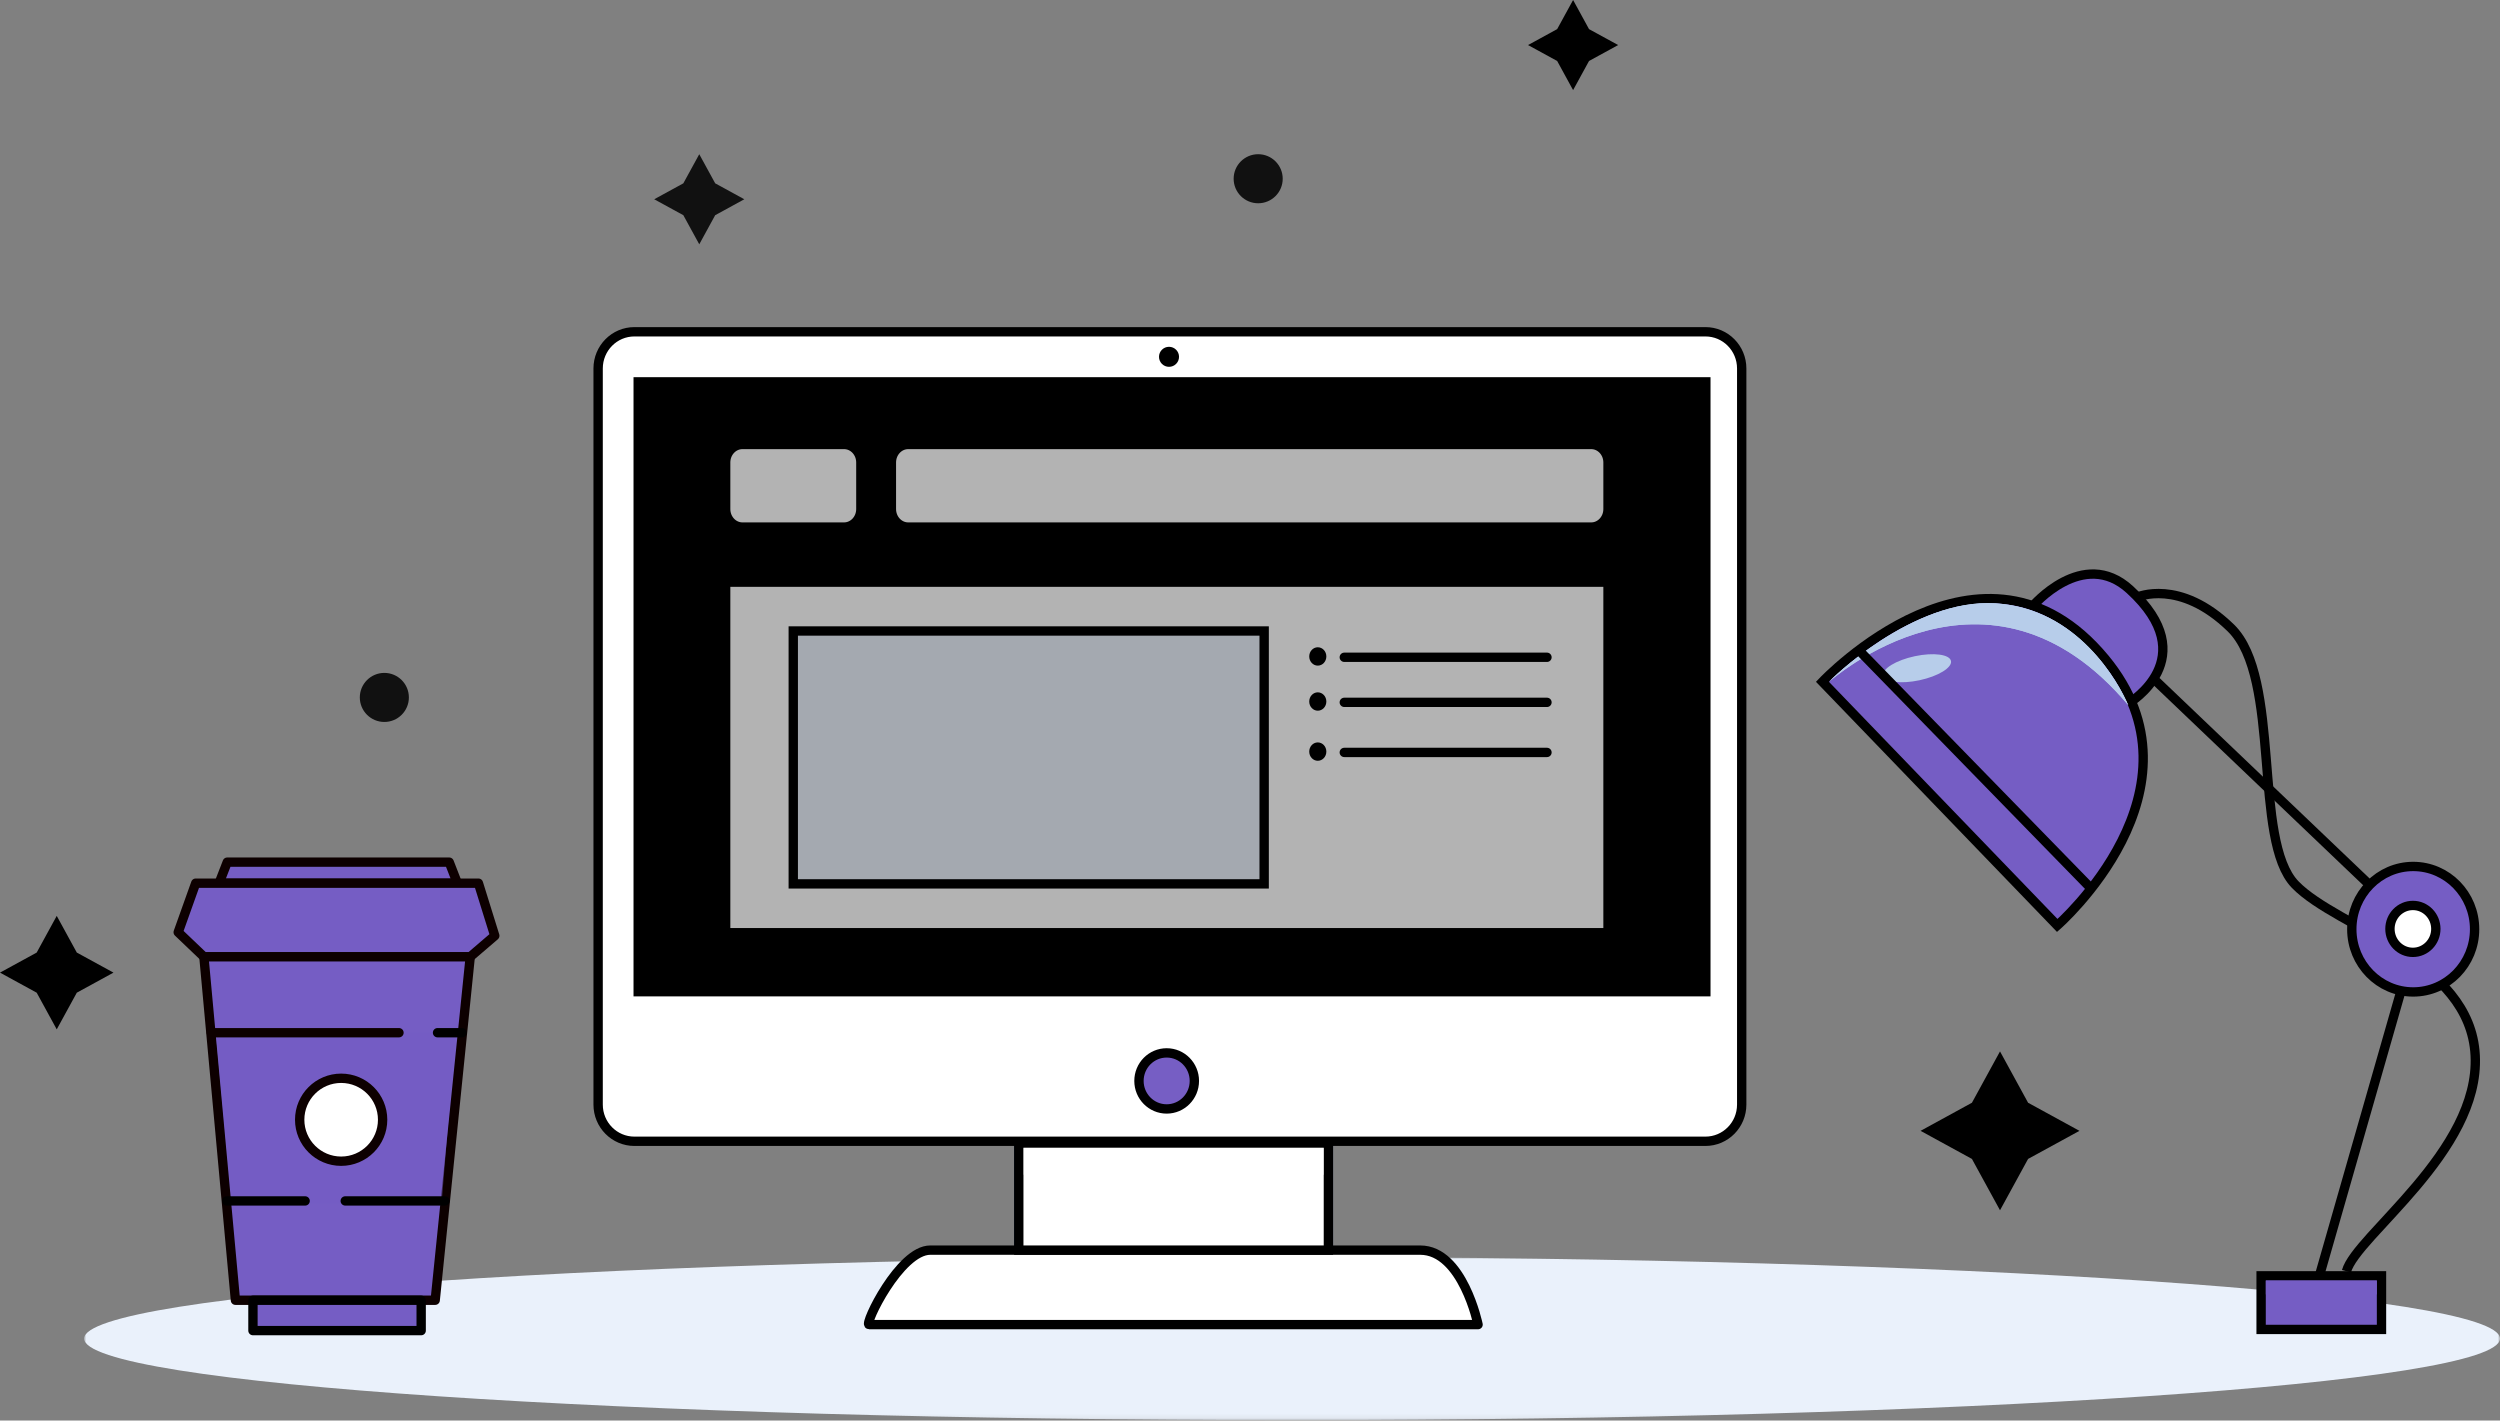 <?xml version="1.0" encoding="UTF-8" standalone="no"?>
<svg
   xmlns:dc="http://purl.org/dc/elements/1.1/"
   xmlns:cc="http://creativecommons.org/ns#"
   xmlns:rdf="http://www.w3.org/1999/02/22-rdf-syntax-ns#"
   xmlns:svg="http://www.w3.org/2000/svg"
   xmlns="http://www.w3.org/2000/svg"
   xmlns:xlink="http://www.w3.org/1999/xlink"
   xmlns:sodipodi="http://sodipodi.sourceforge.net/DTD/sodipodi-0.dtd"
   xmlns:inkscape="http://www.inkscape.org/namespaces/inkscape"
   width="535px"
   height="304px"
   viewBox="0 0 535 304"
   version="1.1"
   id="svg103"
   sodipodi:docname="m4.svg"
   inkscape:version="0.92.4 (5da689c313, 2019-01-14)">
  <rect x="0" y="0" width="535" height="304" fill="#808080" stroke="none"/>
  <sodipodi:namedview
     pagecolor="#ffffff"
     bordercolor="#666666"
     borderopacity="1"
     objecttolerance="10"
     gridtolerance="10"
     guidetolerance="10"
     inkscape:pageopacity="0"
     inkscape:pageshadow="2"
     inkscape:window-width="1600"
     inkscape:window-height="877"
     id="namedview105"
     showgrid="false"
     inkscape:zoom="8.0570524"
     inkscape:cx="236.45537"
     inkscape:cy="79.77858"
     inkscape:window-x="-8"
     inkscape:window-y="-8"
     inkscape:window-maximized="1"
     inkscape:current-layer="svg103" />
  <!-- Generator: Sketch 43.2 (39069) - http://www.bohemiancoding.com/sketch -->
  <title
     id="title2">ux illustration</title>
  <desc
     id="desc4">Created with Sketch.</desc>
  <defs
     id="defs7">
    <polygon
       id="path-1"
       points="517 0.001 517 34.912 0.001 34.912 0.001 0.001" />
  </defs>
  <g
     id="g101"
     stroke="none"
     stroke-width="1"
     fill="none"
     fill-rule="evenodd">
    <g
       id="Design"
       transform="translate(-444, -3028)">
      <g
         id="ux-illustration"
         transform="translate(444, 3028)">
        <g
           id="Page-1"
           stroke-width="1"
           fill-rule="evenodd"
           transform="translate(18, 269)">
          <mask
             id="mask-2"
             fill="white">
            <use
               xlink:href="#path-1"
               id="use9" />
          </mask>
          <g
             id="Clip-2" />
          <path
             d="M0.001,17.457 C0.001,27.097 115.734,34.912 258.501,34.912 C401.268,34.912 517.001,27.097 517.001,17.457 C517.001,7.817 401.268,0.001 258.501,0.001 C115.734,0.001 0.001,7.817 0.001,17.457"
             id="Fill-1"
             fill="#EAF1FB"
             mask="url(#mask-2)" />
        </g>
        <g
           id="User-Experience"
           transform="translate(21, 66)">
          <path
             d="M413.898,63.815 C413.898,63.815 424.735,50.965 434.784,60.169 C450.845,74.879 434.519,84.503 434.519,84.503 L426.127,72.063 L413.898,63.815 Z"
             id="Stroke-12"
             stroke="#143A6B"
             stroke-width="2"
             fill="#EAF1FB"
             fill-rule="evenodd"
             style="fill:#755dc4;fill-opacity:1;stroke:#000000;stroke-opacity:1" />
          <polyline
             id="Stroke-13"
             stroke="#143A6B"
             stroke-width="2"
             points="440.429 79.793 496.476 133.279 475.429 206.738"
             style="stroke:#000000;stroke-opacity:1" />
          <path
             d="M436.347,61.795 C436.347,61.795 445.429,57.69 456.398,68.38 C467.368,79.07 460.99,113.826 470.174,123.304 C479.357,132.78 507.674,139.298 508.694,159.895 C509.715,180.493 483.184,198.483 481.143,206.044"
             id="Stroke-14"
             stroke="#143A6B"
             stroke-width="2"
             style="stroke:#000000;stroke-opacity:1" />
          <path
             d="M369,79.903 L419.255,132.048 C419.255,132.048 452.631,102.968 429.459,74.949 C403.367,43.401 369,79.903 369,79.903 Z"
             id="Stroke-8"
             stroke="#143A6B"
             stroke-width="2"
             fill="#94B2D7"
             fill-rule="evenodd"
             style="fill:#755dc4;fill-opacity:1;stroke:#000000;stroke-opacity:1" />
          <path
             d="M434.455,84.918 C432.323,80.077 423.814,64.264 406.041,63.118 C388.269,61.972 370.35,79.851 370.404,79.907 C370.459,79.963 404.338,49.095 434.455,84.918 Z"
             id="path19"
             fill="#B7CEEA"
             fill-rule="evenodd" />
          <path
             d="M382.017,78.549 C382.292,79.97 385.761,80.429 389.762,79.575 C393.766,78.721 396.787,76.876 396.512,75.455 C396.237,74.034 392.769,73.576 388.767,74.43 C384.764,75.284 381.742,77.128 382.017,78.549"
             id="path21"
             fill="#B7CDEA"
             fill-rule="evenodd" />
          <path
             d="M434.455,84.918 C432.323,80.077 423.814,64.264 406.041,63.118 C388.269,61.972 370.35,79.851 370.404,79.907 C370.459,79.963 404.338,49.095 434.455,84.918 Z"
             id="path23"
             fill="#B7CDEA"
             fill-rule="evenodd" />
          <path
             d="M377.163,73.535 L426.776,124.419"
             id="Stroke-9"
             stroke="#143A6B"
             stroke-width="2"
             style="stroke:#000000;stroke-opacity:1" />
          <polygon
             id="Stroke-15"
             stroke="#143A6B"
             stroke-width="2"
             fill="#94B2D7"
             fill-rule="evenodd"
             points="462.878 218.5 488.643 218.5 488.643 207.028 462.878 207.028"
             style="fill:#755dc4;fill-opacity:1;stroke:#000000;stroke-opacity:1" />
          <polygon
             id="polygon27"
             fill="#B7CEEA"
             fill-rule="evenodd"
             points="463.889 211 487.639 211 487.639 208.03 463.889 208.032"
             style="fill:#755dc4;fill-opacity:1" />
          <path
             d="M508.562,132.85 C508.562,140.267 502.68,146.276 495.425,146.276 C488.168,146.276 482.286,140.267 482.286,132.85 C482.286,125.435 488.168,119.423 495.425,119.423 C502.68,119.423 508.562,125.435 508.562,132.85 Z"
             id="Stroke-10"
             stroke="#143A6B"
             stroke-width="2"
             fill="#4183D7"
             fill-rule="evenodd"
             style="fill:#755dc4;fill-opacity:1;stroke:#000000;stroke-opacity:1" />
          <path
             d="M500.27,132.785 C500.27,135.557 498.072,137.804 495.36,137.804 C492.647,137.804 490.449,135.557 490.449,132.785 C490.449,130.013 492.647,127.767 495.36,127.767 C498.072,127.767 500.27,130.013 500.27,132.785 Z"
             id="Stroke-11"
             stroke="#143A6B"
             stroke-width="2"
             fill="#EAF1FB"
             fill-rule="evenodd"
             style="fill:#ffffff;fill-opacity:1;stroke:#000000;stroke-opacity:1" />
          <g
             id="Computer"
             stroke-width="1"
             fill-rule="evenodd"
             transform="translate(107, 5)">
            <polygon
               id="Stroke-41"
               stroke="#143A6B"
               stroke-width="2"
               fill="#EAF1FB"
               points="90.019 196.527 156.277 196.527 156.277 173.609 90.019 173.609" />
            <path
               d="M122.411,196.527 L71.08,196.527 C64.526,196.527 56.882,212.463 57.975,212.463 L188.306,212.463 C188.306,212.463 185.027,196.527 175.927,196.527 L122.411,196.527 Z"
               id="Stroke-43"
               stroke="#143A6B"
               stroke-width="2"
               fill="#C7DCFA"
               stroke-linecap="round"
               stroke-linejoin="round"
               style="fill:#ffffff;fill-opacity:1;stroke:#000000;stroke-opacity:1" />
            <polygon
               id="polygon33"
               stroke="#143A6B"
               stroke-width="2"
               fill="#C7DCFA"
               points="90.019 196.527 156.277 196.527 156.277 173.609 90.019 173.609"
               style="fill:#ffffff;fill-opacity:1;stroke:#000000;stroke-opacity:1" />
            <polygon
               id="Rectangle-9"
               fill="#94B2D7"
               points="91.091 174.68 155.206 174.68 155.206 180.395 91.091 180.395"
               style="fill:#ffffff;fill-opacity:1" />
            <path
               d="M0,147.889 L244.726,147.889"
               id="Stroke-3"
               stroke="#143A6B"
               stroke-width="2" />
            <path
               d="M236.966,173.235 L7.76,173.235 C3.472,173.235 0,169.721 0,165.383 L0,7.852 C0,3.516 3.472,0 7.76,0 L236.966,0 C241.251,0 244.726,3.516 244.726,7.852 L244.726,165.383 C244.726,169.721 241.251,173.235 236.966,173.235 Z"
               id="Stroke-1"
               stroke="#143A6B"
               stroke-width="2"
               fill="#4183D7"
               style="fill:#ffffff;fill-opacity:1;stroke:#000000;stroke-opacity:1" />
            <polygon
               id="Stroke-5"
               stroke="#143A6B"
               stroke-width="2"
               fill="#EAF1FB"
               points="8.573 141.226 237.051 141.226 237.051 10.717 8.573 10.717"
               style="stroke:#000000;stroke-opacity:1;fill:#000000;fill-opacity:1" />
            <path
               d="M127.594,160.317 C127.594,163.631 124.941,166.316 121.667,166.316 C118.393,166.316 115.739,163.631 115.739,160.317 C115.739,157.002 118.393,154.319 121.667,154.319 C124.941,154.319 127.594,157.002 127.594,160.317 Z"
               id="Stroke-7"
               stroke="#143A6B"
               stroke-width="2"
               fill="#EAF1FB"
               style="fill:#755dc4;fill-opacity:0.985;stroke:#000000;stroke-opacity:1" />
            <circle
               id="Oval-5"
               fill="#143A6B"
               cx="122.169"
               cy="5.358"
               r="2.143"
               style="fill:#000000;fill-opacity:1" />
            <g
               id="g60"
               opacity="0.7"
               transform="translate(26.791, 23.577)">
              <path
                 d="M185.729,18.218 L39.564,18.218 C37.578,18.218 35.967,16.491 35.967,14.36 L35.967,4.394 C35.967,2.263 37.578,0.536 39.564,0.536 L185.729,0.536 C187.716,0.536 189.326,2.263 189.326,4.394 L189.326,14.36 C189.326,16.491 187.716,18.218 185.729,18.218 Z"
                 id="path41"
                 stroke="#94B2D7"
                 stroke-width="2"
                 fill="#FFFFFF"
                 style="stroke:#000000;stroke-opacity:1" />
              <path
                 d="M25.837,18.218 L4.097,18.218 C2.109,18.218 0.5,16.491 0.5,14.36 L0.5,4.394 C0.5,2.263 2.109,0.536 4.097,0.536 L25.837,0.536 C27.823,0.536 29.434,2.263 29.434,4.394 L29.434,14.36 C29.434,16.491 27.823,18.218 25.837,18.218 Z"
                 id="path43"
                 stroke="#94B2D7"
                 stroke-width="2"
                 fill="#FFFFFF"
                 style="stroke:#000000;stroke-opacity:1" />
              <polygon
                 id="polygon45"
                 stroke="#94B2D7"
                 stroke-width="2"
                 fill="#FFFFFF"
                 points="0.5 105.023 189.326 105.023 189.326 30.006 0.5 30.006"
                 style="stroke:#000000;stroke-opacity:1" />
              <polygon
                 id="polygon47"
                 stroke="#94B2D7"
                 stroke-width="2"
                 fill="#EAF1FB"
                 points="14.967 94.574 115.739 94.574 115.739 40.455 14.967 40.455"
                 style="stroke:#000000;stroke-opacity:1" />
              <path
                 d="M132.886,46.081 L176.261,46.081"
                 id="path49"
                 stroke="#94B2D7"
                 stroke-width="2"
                 stroke-linecap="round"
                 style="stroke:#000000;stroke-opacity:1" />
              <path
                 d="M132.886,55.726 L176.261,55.726"
                 id="path51"
                 stroke="#94B2D7"
                 stroke-width="2"
                 stroke-linecap="round"
                 style="stroke:#000000;stroke-opacity:1" />
              <path
                 d="M132.886,66.443 L176.261,66.443"
                 id="path53"
                 stroke="#94B2D7"
                 stroke-width="2"
                 stroke-linecap="round"
                 style="stroke:#000000;stroke-opacity:1" />
              <path
                 d="M129.048,45.903 C129.048,46.988 128.228,47.868 127.215,47.868 C126.204,47.868 125.384,46.988 125.384,45.903 C125.384,44.818 126.204,43.938 127.215,43.938 C128.228,43.938 129.048,44.818 129.048,45.903 Z"
                 id="path55"
                 fill="#94B2D7"
                 style="fill:#000000;fill-opacity:1" />
              <path
                 d="M129.048,55.547 C129.048,56.633 128.228,57.512 127.215,57.512 C126.204,57.512 125.384,56.633 125.384,55.547 C125.384,54.462 126.204,53.583 127.215,53.583 C128.228,53.583 129.048,54.462 129.048,55.547 Z"
                 id="path57"
                 fill="#94B2D7"
                 style="fill:#000000;fill-opacity:1" />
              <path
                 d="M129.048,66.264 C129.048,67.35 128.228,68.229 127.215,68.229 C126.204,68.229 125.384,67.35 125.384,66.264 C125.384,65.179 126.204,64.3 127.215,64.3 C128.228,64.3 129.048,65.179 129.048,66.264 Z"
                 id="Stroke-16"
                 fill="#94B2D7"
                 style="fill:#000000;fill-opacity:1" />
            </g>
          </g>
          <g
             id="Coffee"
             transform="translate(17, 118)"
             stroke-width="1"
             fill-rule="evenodd">
            <g
               id="Group-3">
              <polygon
                 id="polygon63"
                 stroke="#143A6B"
                 stroke-width="2"
                 fill="#C7DCFA"
                 stroke-linecap="round"
                 stroke-linejoin="round"
                 points="8.882 5 10.632 0.5 58.132 0.5 59.882 5"
                 style="fill:#755dc4;fill-opacity:1;stroke:#0d0000;stroke-opacity:1" />
              <polygon
                 id="polygon65"
                 stroke="#143A6B"
                 stroke-width="2"
                 fill="#94B2D7"
                 stroke-linecap="round"
                 stroke-linejoin="round"
                 points="3.882 5 64.382 5 67.882 16.25 62.632 20.75 5.632 20.75 0.132 15.5"
                 style="fill:#755dc4;fill-opacity:1;stroke:#0d0000;stroke-opacity:1" />
              <polygon
                 id="Stroke-6"
                 stroke="#143A6B"
                 stroke-width="2"
                 fill="#C7DCFA"
                 stroke-linecap="round"
                 stroke-linejoin="round"
                 points="5.632 20.75 12.382 94.25 55.132 94.25 62.632 20.75"
                 style="fill:#755dc4;fill-opacity:1;stroke:#0d0000;stroke-opacity:1" />
              <polygon
                 id="polygon68"
                 fill="#EAF1FB"
                 points="8.178 37 59.5 37 56.5 73.5 11.656 73.5"
                 style="fill:#755dc4;fill-opacity:0.502" />
              <polygon
                 id="polygon70"
                 fill="#94B2D7"
                 points="8.825 21.766 61.501 21.766 54.501 93.303 44.193 93.303 51.316 24 6.906 24 6.665 21.766"
                 style="fill:#55dc40;fill-opacity:0" />
              <polygon
                 id="polygon72"
                 stroke="#143A6B"
                 stroke-width="2"
                 fill="#94B2D7"
                 stroke-linecap="round"
                 stroke-linejoin="round"
                 points="16.132 100.75 52.132 100.75 52.132 94.25 16.132 94.25"
                 style="fill:#755dc4;fill-opacity:1;stroke:#000000;stroke-opacity:1" />
              <path
                 d="M7.215,37 L47.382,37"
                 id="path74"
                 stroke="#143A6B"
                 stroke-width="2"
                 stroke-linecap="round"
                 stroke-linejoin="round"
                 style="stroke:#0d0000;stroke-opacity:1" />
              <path
                 d="M10.516,73 L27.298,73"
                 id="path76"
                 stroke="#143A6B"
                 stroke-width="2"
                 stroke-linecap="round"
                 stroke-linejoin="round"
                 style="stroke:#000000;stroke-opacity:1" />
              <path
                 d="M55.632,37 L60.873,37"
                 id="path78"
                 stroke="#143A6B"
                 stroke-width="2"
                 stroke-linecap="round"
                 stroke-linejoin="round"
                 style="stroke:#000000;stroke-opacity:1" />
              <path
                 d="M35.882,73 L57.204,73"
                 id="path80"
                 stroke="#143A6B"
                 stroke-width="2"
                 stroke-linecap="round"
                 stroke-linejoin="round"
                 style="stroke:#000000;stroke-opacity:1" />
              <path
                 d="M43.882,55.625 C43.882,60.526 39.908,64.5 35.007,64.5 C30.106,64.5 26.132,60.526 26.132,55.625 C26.132,50.724 30.106,46.75 35.007,46.75 C39.908,46.75 43.882,50.724 43.882,55.625 Z"
                 id="path82"
                 stroke="#143A6B"
                 stroke-width="2"
                 fill="#4183D7"
                 stroke-linecap="round"
                 stroke-linejoin="round"
                 style="fill:#ffffff;fill-opacity:1;stroke:#0d0000;stroke-opacity:1" />
              <polygon
                 id="Stroke-17"
                 fill="#C7DCFA"
                 points="52.639 9.221 52.965 14.583 1.534 14.583 4.599 5.991 52.15 5.991"
                 style="fill:#000000;fill-opacity:0" />
            </g>
          </g>
        </g>
        <polygon
           id="polygon88"
           fill-opacity="0.455"
           fill="#94B2D7"
           fill-rule="evenodd"
           points="149.643 33 146.234 39.232 140 42.642 146.234 46.051 149.643 52.284 153.051 46.051 159.285 42.642 153.051 39.232"
           style="fill:#000000;fill-opacity:0.864" />
        <polygon
           id="polygon90"
           fill="#94B2D7"
           fill-rule="evenodd"
           points="12.143 196 7.85 203.848 0 208.142 7.85 212.435 12.143 220.284 16.435 212.435 24.285 208.142 16.435 203.848"
           style="fill:#000000;fill-opacity:1" />
        <polygon
           id="polygon92"
           fill="#94B2D7"
           fill-rule="evenodd"
           points="336.643 0 333.234 6.232 327 9.642 333.234 13.051 336.643 19.284 340.051 13.051 346.285 9.642 340.051 6.232"
           style="fill:#000000;fill-opacity:1" />
        <polygon
           id="polygon94"
           fill-opacity="0.455"
           fill="#94B2D7"
           fill-rule="evenodd"
           points="428.002 225 421.991 235.988 411 242 421.991 248.01 428.002 259 434.01 248.01 445.002 242 434.01 235.988"
           style="fill:#000000;fill-opacity:1" />
        <path
           d="M274.5,38.25 C274.5,41.149 272.149,43.5 269.25,43.5 C266.351,43.5 264,41.149 264,38.25 C264,35.351 266.351,33 269.25,33 C272.149,33 274.5,35.351 274.5,38.25"
           id="Fill-2"
           fill="#94B2D7"
           fill-rule="evenodd"
           style="fill:#000000;fill-opacity:0.864" />
        <path
           d="M87.5,149.25 C87.5,152.149 85.149,154.5 82.25,154.5 C79.351,154.5 77,152.149 77,149.25 C77,146.351 79.351,144 82.25,144 C85.149,144 87.5,146.351 87.5,149.25"
           id="path97"
           fill="#94B2D7"
           fill-rule="evenodd"
           style="fill:#000000;fill-opacity:0.864" />
      </g>
    </g>
  </g>
</svg>
